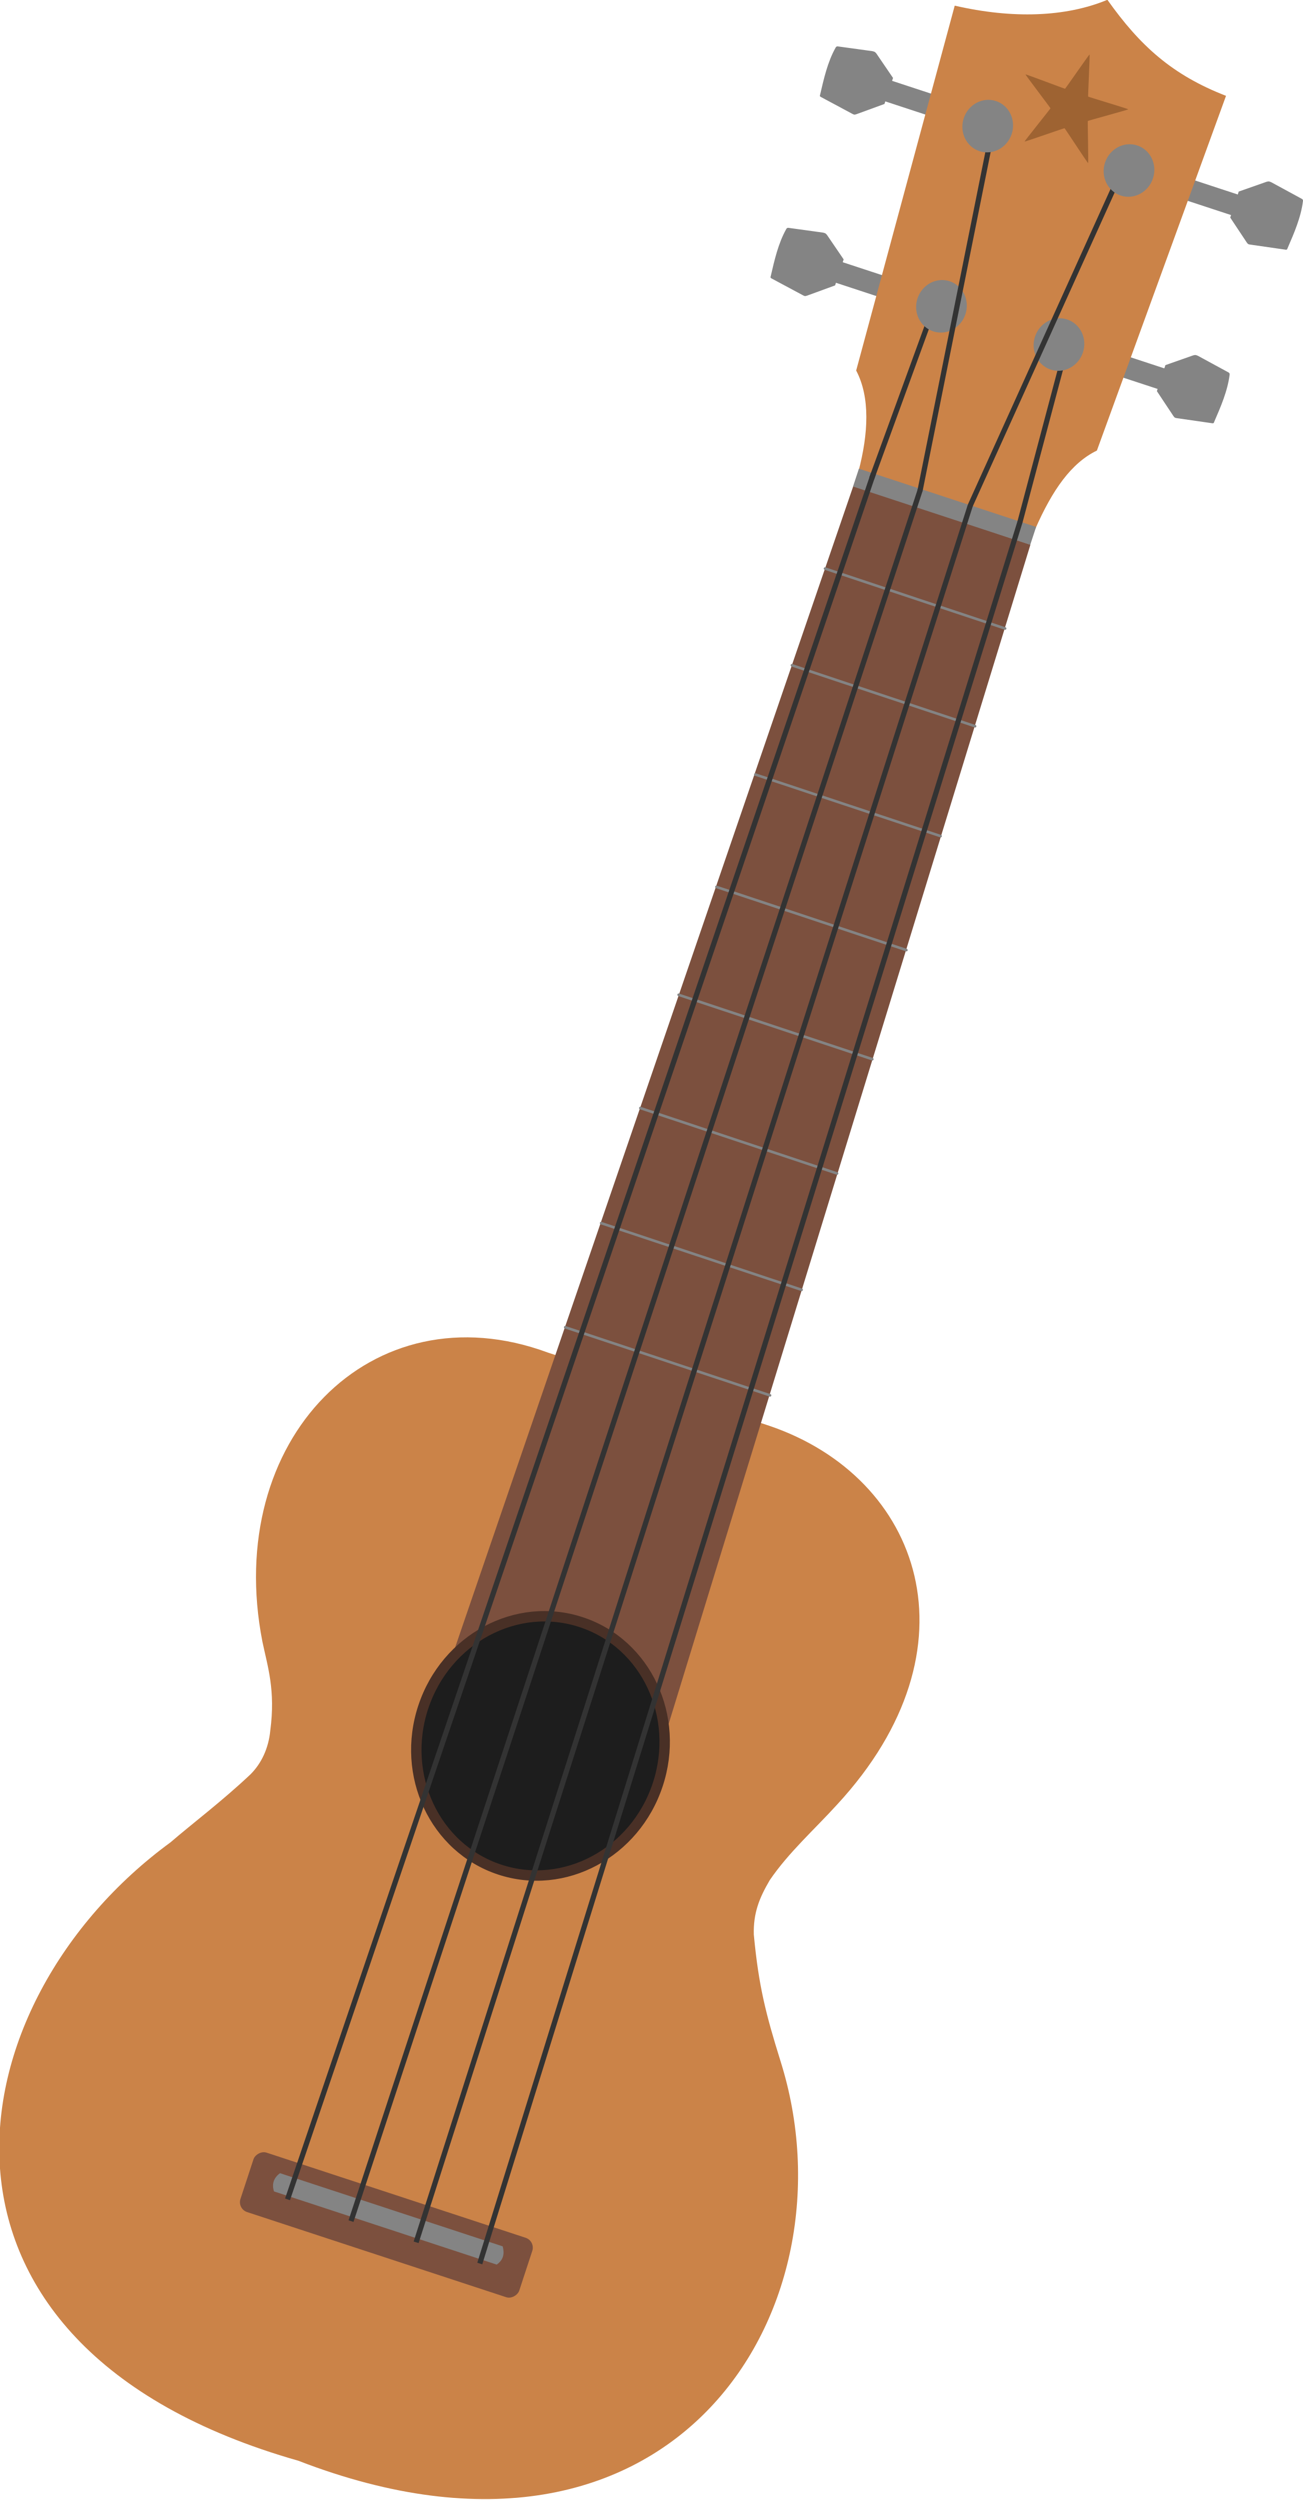 <?xml version="1.0" encoding="UTF-8" standalone="no"?>
<svg
   xmlns:dc="http://purl.org/dc/elements/1.1/"
   xmlns:cc="http://creativecommons.org/ns#"
   xmlns:rdf="http://www.w3.org/1999/02/22-rdf-syntax-ns#"
   xmlns:svg="http://www.w3.org/2000/svg"
   xmlns="http://www.w3.org/2000/svg"
   xmlns:sodipodi="http://sodipodi.sourceforge.net/DTD/sodipodi-0.dtd"
   xmlns:inkscape="http://www.inkscape.org/namespaces/inkscape"
   width="141.413mm"
   height="271.15mm"
   viewBox="0 0 501.069 960.767"
   id="svg2"
   version="1.1"
   inkscape:version="1.0 (4035a4fb49, 2020-05-01)"
   sodipodi:docname="Simple-Ukulele-No-Outline.svg"
   inkscape:export-filename="/home/dos/git/jamulus/src/res/instruments/ukulele.png"
   inkscape:export-xdpi="2.5292296"
   inkscape:export-ydpi="2.5292296">
  <defs
     id="defs4">
    <linearGradient
       id="linearGradient3714">
      <stop
         offset="0"
         style="stop-color:#ffffff"
         id="stop3716" />
      <stop
         offset="1"
         style="stop-color:#67674e"
         id="stop3718" />
    </linearGradient>
    <linearGradient
       id="linearGradient4328-4">
      <stop
         offset="0"
         style="stop-color:#ffd200"
         id="stop4330-4" />
      <stop
         offset=".274"
         style="stop-color:#a7a70e"
         id="stop4342-1" />
      <stop
         offset=".526"
         style="stop-color:#8f7600"
         id="stop4332-9" />
      <stop
         offset=".644"
         style="stop-color:#f7f762"
         id="stop4334-5" />
      <stop
         offset=".763"
         style="stop-color:#ffffff"
         id="stop4344-57" />
      <stop
         offset="1"
         style="stop-color:#ebeb6e"
         id="stop4336-47" />
    </linearGradient>
  </defs>
  <sodipodi:namedview
     id="base"
     pagecolor="#ffffff"
     bordercolor="#666666"
     borderopacity="1.0"
     inkscape:pageopacity="0.0"
     inkscape:pageshadow="2"
     inkscape:zoom="0.84326994"
     inkscape:cx="157.59521"
     inkscape:cy="504.4065"
     inkscape:document-units="px"
     inkscape:current-layer="g4988"
     showgrid="false"
     fit-margin-top="0"
     fit-margin-left="0"
     fit-margin-right="0"
     fit-margin-bottom="0"
     inkscape:window-width="1920"
     inkscape:window-height="1049"
     inkscape:window-x="0"
     inkscape:window-y="0"
     inkscape:window-maximized="1"
     inkscape:document-rotation="0" />
  <g
     inkscape:label="Layer 1"
     inkscape:groupmode="layer"
     id="layer1"
     transform="translate(79.774,-40.491)">
    <g
       id="g4988"
       transform="matrix(-0.95,-0.312,-0.312,0.95,543.506,87.538)">
      <g
         transform="translate(38.91,16.828)"
         id="g4468" />
      <g
         transform="translate(38.91,16.828)"
         id="g4464" />
      <g
         transform="translate(38.91,16.828)"
         id="g4460" />
      <g
         id="g4877">
        <g
           style="fill:#848484;fill-opacity:1"
           id="g4836"
           transform="translate(38.91,16.828)">
          <rect
             id="rect4172-6"
             style="fill:#848484;fill-opacity:1;stroke:none"
             height="8.319"
             width="34.016"
             y="55.462"
             x="90.197" />
          <path
             inkscape:connector-curvature="0"
             id="rect4309"
             sodipodi:nodetypes="ccczcccczcczsaa"
             style="fill:#848484;fill-opacity:1;stroke:none"
             d="m 67.969,49.615 c 0.09,-0.108 0.358,-0.224 0.358,-0.224 l 13.238,-2.418 c 0,0 0.705,-0.093 1.048,-0.009 0.343,0.084 0.852,0.445 0.852,0.445 l 8.931,6.862 -0.007,10.519 -8.957,7.059 c 0,0 -0.516,0.396 -0.788,0.46 -0.273,0.064 -1.01,-0.086 -1.01,-0.086 l -13.429,-2.365 c 0,0 -0.235,-0.064 -0.35,-0.202 -0.115,-0.138 -0.076,-0.334 -0.092,-0.505 -0.568,-6.322 -1.201,-12.811 0.007,-19.042 0.034,-0.175 0.085,-0.359 0.199,-0.496 z" />
        </g>
        <g
           style="fill:#848484;fill-opacity:1"
           id="g4840"
           transform="translate(38.91,15.62)">
          <rect
             id="rect4172"
             style="fill:#848484;fill-opacity:1;stroke:none"
             height="8.319"
             width="35.641"
             y="56.647"
             x="200.58" />
          <path
             inkscape:connector-curvature="0"
             id="rect4309-4"
             sodipodi:nodetypes="ccczcccczcczsaa"
             style="fill:#848484;fill-opacity:1;stroke:none"
             d="m 256.76,50.823 c -0.09,-0.108 -0.358,-0.224 -0.358,-0.224 l -13.238,-2.418 c 0,0 -0.705,-0.093 -1.048,-0.009 -0.343,0.084 -0.852,0.445 -0.852,0.445 l -8.931,6.862 0.007,10.519 8.957,7.059 c 0,0 0.516,0.396 0.788,0.46 0.273,0.064 1.01,-0.086 1.01,-0.086 l 13.429,-2.365 c 0,0 0.235,-0.064 0.35,-0.202 0.115,-0.138 0.076,-0.334 0.092,-0.505 0.568,-6.322 1.201,-12.811 -0.007,-19.042 -0.034,-0.175 -0.085,-0.359 -0.199,-0.496 z" />
        </g>
      </g>
      <g
         transform="translate(1.137)"
         id="g4885">
        <g
           style="fill:#848484;fill-opacity:1"
           id="g4848"
           transform="translate(38.91,16.828)">
          <rect
             id="rect4172-4"
             style="fill:#848484;fill-opacity:1;stroke:none"
             height="8.319"
             width="33.349"
             y="127.77"
             x="95.766" />
          <path
             inkscape:connector-curvature="0"
             id="rect4309-7"
             sodipodi:nodetypes="ccczcccczcczsaa"
             style="fill:#848484;fill-opacity:1;stroke:none"
             d="m 72.812,121.8 c 0.09,-0.108 0.358,-0.224 0.358,-0.224 l 13.238,-2.418 c 0,0 0.705,-0.093 1.048,-0.009 0.343,0.084 0.852,0.445 0.852,0.445 l 8.931,6.862 -0.007,10.519 -8.957,7.059 c 0,0 -0.516,0.396 -0.788,0.46 -0.273,0.064 -1.01,-0.086 -1.01,-0.086 l -13.429,-2.365 c 0,0 -0.235,-0.064 -0.35,-0.202 -0.115,-0.138 -0.076,-0.334 -0.092,-0.505 -0.568,-6.322 -1.201,-12.811 0.007,-19.042 0.034,-0.175 0.085,-0.359 0.199,-0.496 z" />
        </g>
        <g
           style="fill:#848484;fill-opacity:1"
           id="g4844"
           transform="translate(38.91,16.568)">
          <rect
             id="rect4172-9"
             style="fill:#848484;fill-opacity:1;stroke:none"
             height="8.319"
             width="35.141"
             y="127.86"
             x="195.76" />
          <path
             inkscape:connector-curvature="0"
             id="rect4309-78"
             sodipodi:nodetypes="ccczcccczcczsaa"
             style="fill:#848484;fill-opacity:1;stroke:none"
             d="m 251.9,122.06 c -0.09,-0.108 -0.358,-0.224 -0.358,-0.224 l -13.238,-2.418 c 0,0 -0.705,-0.093 -1.048,-0.009 -0.343,0.084 -0.852,0.445 -0.852,0.445 l -8.931,6.862 0.007,10.519 8.957,7.059 c 0,0 0.516,0.396 0.788,0.46 0.273,0.064 1.01,-0.086 1.01,-0.086 l 13.429,-2.365 c 0,0 0.235,-0.064 0.35,-0.202 0.115,-0.138 0.076,-0.334 0.092,-0.505 0.568,-6.322 1.201,-12.811 -0.007,-19.042 -0.034,-0.175 -0.085,-0.359 -0.199,-0.496 z" />
        </g>
      </g>
      <path
         d="m 154.8,578.148 c -61.708,0.635 -104.26,55.65 -70.21,130.17 5.326,11.905 11.979,23.289 15.558,35.717 1.677,7.746 2.089,13.975 -0.706,21.772 -7.926,18.163 -13.804,27.397 -24.972,43.057 -57.734,80.469 -27.089,211.72 128.3,203.74 162.33,6.542 181.63,-125.81 120.86,-210.49 -5.44,-9.066 -14.14,-21.576 -21.125,-34.544 -2.626,-5.244 -3.416,-11.587 -1.928,-18.219 2.903,-15.421 8.624,-23.028 13.522,-31.504 38.733,-69.145 2.512,-142.41 -69.486,-139.87"
         style="fill:#cb8348;fill-opacity:1"
         sodipodi:nodetypes="ccccccccccc"
         id="path3594"
         inkscape:connector-curvature="0" />
      <path
         d="m 155.52,714.658 c 22.299,23.161 67.73,19.521 87.758,2.274 l -6.461,-492.14 -71.747,0.25 z"
         inkscape:connector-curvature="0"
         style="fill:#7c503e;fill-opacity:1"
         sodipodi:nodetypes="ccccc"
         id="path3592" />
      <ellipse
         transform="rotate(-0.2)"
         style="fill:#1d1d1d;fill-opacity:1;stroke:#493026;stroke-width:4;stroke-miterlimit:4;stroke-dasharray:none;stroke-opacity:1"
         id="path2818"
         cx="197.49"
         cy="723.195"
         rx="47.488"
         ry="50.068" />
      <g
         style="fill:#848484;fill-opacity:1;stroke:#848484;stroke-opacity:1"
         id="g4820">
        <path
           inkscape:connector-curvature="0"
           id="path3662"
           sodipodi:nodetypes="cc"
           style="fill:#848484;fill-opacity:1;stroke:#848484;stroke-width:1px;stroke-linecap:round;stroke-opacity:1"
           d="m 162.95,342.254 75.065,-0.259" />
        <path
           inkscape:connector-curvature="0"
           id="path3676"
           sodipodi:nodetypes="cc"
           style="fill:#848484;fill-opacity:1;stroke:#848484;stroke-width:1px;stroke-linecap:round;stroke-opacity:1"
           d="m 161.14,431.911 78.478,-0.274" />
        <path
           inkscape:connector-curvature="0"
           id="path3680"
           sodipodi:nodetypes="cc"
           style="fill:#848484;fill-opacity:1;stroke:#848484;stroke-width:1px;stroke-linecap:round;stroke-opacity:1"
           d="m 160.315,477.878 79.709,-0.283" />
        <path
           inkscape:connector-curvature="0"
           id="path3684"
           sodipodi:nodetypes="cc"
           style="fill:#848484;fill-opacity:1;stroke:#848484;stroke-width:1px;stroke-linecap:round;stroke-opacity:1"
           d="m 159.31,524.608 81.244,-0.289" />
        <path
           inkscape:connector-curvature="0"
           id="path3688"
           sodipodi:nodetypes="cc"
           style="fill:#848484;fill-opacity:1;stroke:#848484;stroke-width:1px;stroke-linecap:round;stroke-opacity:1"
           d="m 158.19,566.948 82.994,-0.295" />
        <path
           d="m 161.765,387.982 76.978,-0.274"
           style="fill:#848484;fill-opacity:1;stroke:#848484;stroke-width:1px;stroke-linecap:round;stroke-opacity:1"
           sodipodi:nodetypes="cc"
           id="path4808"
           inkscape:connector-curvature="0" />
        <path
           inkscape:connector-curvature="0"
           id="path4812"
           sodipodi:nodetypes="cc"
           style="fill:#848484;fill-opacity:1;stroke:#848484;stroke-width:1px;stroke-linecap:round;stroke-opacity:1"
           d="m 163.515,297.982 74.228,-0.274" />
        <path
           d="m 164.265,258.697 72.978,-0.274"
           style="fill:#848484;fill-opacity:1;stroke:#848484;stroke-width:1px;stroke-linecap:round;stroke-opacity:1"
           sodipodi:nodetypes="cc"
           id="path4816"
           inkscape:connector-curvature="0" />
      </g>
      <g
         transform="translate(47.334,14.828)"
         id="g4432" />
      <path
         d="m 165.19,218.788 c -1.596,-16.461 -5.271,-28.482 -13.119,-36.087 l -4.64,-145.03 c 22.23,-1.164 37.444,-7.981 54.864,-20.84 13.138,11.337 32.389,18.381 55.08,20.459 l -7.752,145.07 c -8.386,8.133 -12.01,21.511 -12.938,36.535 l -71.499,-0.108 z"
         style="fill:#cb8348;fill-opacity:1"
         sodipodi:nodetypes="ccccccccc"
         id="path3600"
         inkscape:connector-curvature="0" />
      <path
         d="m 165.12,225.108 1.3e-4,-7.226 71.73,-0.011 0.011,7.225 -71.742,0.013 h -4e-5 z"
         style="fill:#848484;fill-opacity:1"
         sodipodi:nodetypes="cccccc"
         id="path3598"
         inkscape:connector-curvature="0" />
      <path
         d="m 175.321,153.898 -3.716,64.139"
         style="fill:none;fill-opacity:1;stroke:#333333;stroke-width:2;stroke-miterlimit:4;stroke-dasharray:none;stroke-opacity:1"
         sodipodi:nodetypes="cc"
         id="path3850"
         inkscape:connector-curvature="0" />
      <rect
         ry="4"
         rx="4"
         y="903.909"
         x="142.45"
         height="24.036"
         width="112.853"
         id="rect4830"
         style="opacity:1;fill:#7c503e;fill-opacity:1;fill-rule:nonzero;stroke:none;stroke-width:12;stroke-linecap:round;stroke-linejoin:round;stroke-miterlimit:4;stroke-dasharray:none;stroke-dashoffset:0;stroke-opacity:1" />
      <path
         d="m 153.8,909.792 h 90.154 c 1.723,2.461 1.787,4.923 0,7.384 h -90.154 c -2.001,-2.683 -1.494,-5.088 0,-7.384 z"
         style="fill:#848484;fill-opacity:1"
         sodipodi:nodetypes="ccccc"
         id="rect2891"
         inkscape:connector-curvature="0" />
      <path
         d="m 171.61,217.868 -11.493,700.93 -0.002,-0.516"
         style="fill:none;fill-opacity:1;stroke:#333333;stroke-width:2;stroke-miterlimit:4;stroke-dasharray:none;stroke-opacity:1"
         sodipodi:nodetypes="ccc"
         id="path3602"
         inkscape:connector-curvature="0" />
      <path
         d="m 228.56,144.218 2.454,75.727"
         style="fill:none;fill-opacity:1;stroke:#333333;stroke-width:2;stroke-miterlimit:4;stroke-dasharray:none;stroke-opacity:1"
         id="path3852"
         inkscape:connector-curvature="0" />
      <g
         transform="translate(0.995)"
         id="g4832">
        <ellipse
           ry="10.139"
           rx="9.706"
           cy="148.536"
           cx="177.65"
           id="path4040"
           style="fill:#848484;fill-opacity:1;stroke:none" />
        <ellipse
           ry="10.139"
           rx="9.706"
           cy="148.673"
           cx="225.165"
           id="path4040-1"
           style="fill:#848484;fill-opacity:1;stroke:none" />
      </g>
      <path
         d="M 175.745,69.771 191.75,218.011"
         style="fill:none;fill-opacity:1;stroke:#333333;stroke-width:2;stroke-miterlimit:4;stroke-dasharray:none;stroke-opacity:1"
         sodipodi:nodetypes="cc"
         id="path3858"
         inkscape:connector-curvature="0" />
      <path
         d="m 185.92,918.708 5.82,-700.84"
         style="fill:none;fill-opacity:1;stroke:#333333;stroke-width:2;stroke-miterlimit:4;stroke-dasharray:none;stroke-opacity:1"
         sodipodi:nodetypes="cc"
         id="path3604"
         inkscape:connector-curvature="0" />
      <path
         d="M 211.88,218.568 229.591,70.615"
         style="fill:none;fill-opacity:1;stroke:#333333;stroke-width:2;stroke-miterlimit:4;stroke-dasharray:none;stroke-opacity:1"
         sodipodi:nodetypes="cc"
         id="path3856"
         inkscape:connector-curvature="0" />
      <g
         transform="translate(1.045)"
         id="g4804">
        <ellipse
           ry="10.139"
           rx="9.706"
           cy="76.581"
           cx="172.886"
           id="path4040-14"
           style="fill:#848484;fill-opacity:1;stroke:none" />
        <ellipse
           ry="10.139"
           rx="9.706"
           cy="77.317"
           cx="229.829"
           id="path4040-8"
           style="fill:#848484;fill-opacity:1;stroke:none" />
      </g>
      <g
         style="fill:#9e6332;fill-opacity:1;stroke:none"
         transform="matrix(1.544,0,0,1.545,184.966,27.97)"
         id="g4384">
        <path
           id="path3181"
           style="fill:#9e6332;fill-opacity:1;stroke:none;stroke-width:0.252;stroke-opacity:0.159"
           sodipodi:type="star"
           sodipodi:sides="5"
           inkscape:transform-center-x="0.054854075"
           sodipodi:r1="23.190037"
           sodipodi:r2="8.4166965"
           inkscape:transform-center-y="-1.6456884"
           sodipodi:arg1="1.2490458"
           sodipodi:arg2="1.8773643"
           transform="matrix(0.583,-0.191,0.191,0.583,-65.805,-55.201)"
           inkscape:randomized="0"
           sodipodi:cy="157.66667"
           sodipodi:cx="80.666664"
           inkscape:rounded="0.01"
           inkscape:flatsided="false"
           d="m 88,179.667 c -0.162,0.054 -9.71,-13.924 -9.873,-13.976 -0.163,-0.052 -16.015,5.886 -16.117,5.749 -0.102,-0.138 10.242,-13.538 10.241,-13.709 -0.001,-0.171 -10.547,-13.413 -10.448,-13.552 0.1,-0.139 16.04,5.557 16.202,5.503 0.162,-0.054 9.497,-14.176 9.66,-14.124 0.163,0.052 -0.329,16.972 -0.227,17.11 0.102,0.138 16.417,4.652 16.418,4.823 0.001,0.171 -16.243,4.932 -16.343,5.071 -0.1,0.139 0.649,17.051 0.487,17.105 z" />
      </g>
      <path
         d="m 211.9,218.268 0.35,700.511"
         style="fill:none;fill-opacity:1;stroke:#333333;stroke-width:2;stroke-miterlimit:4;stroke-dasharray:none;stroke-opacity:1"
         sodipodi:nodetypes="cc"
         id="path3606"
         inkscape:connector-curvature="0" />
      <path
         d="M 238.06,918.452 235.676,683.296 230.96,217.898"
         style="fill:none;fill-opacity:1;stroke:#333333;stroke-width:2;stroke-miterlimit:4;stroke-dasharray:none;stroke-opacity:1"
         sodipodi:nodetypes="ccc"
         id="path3608"
         inkscape:connector-curvature="0" />
    </g>
  </g>
</svg>
